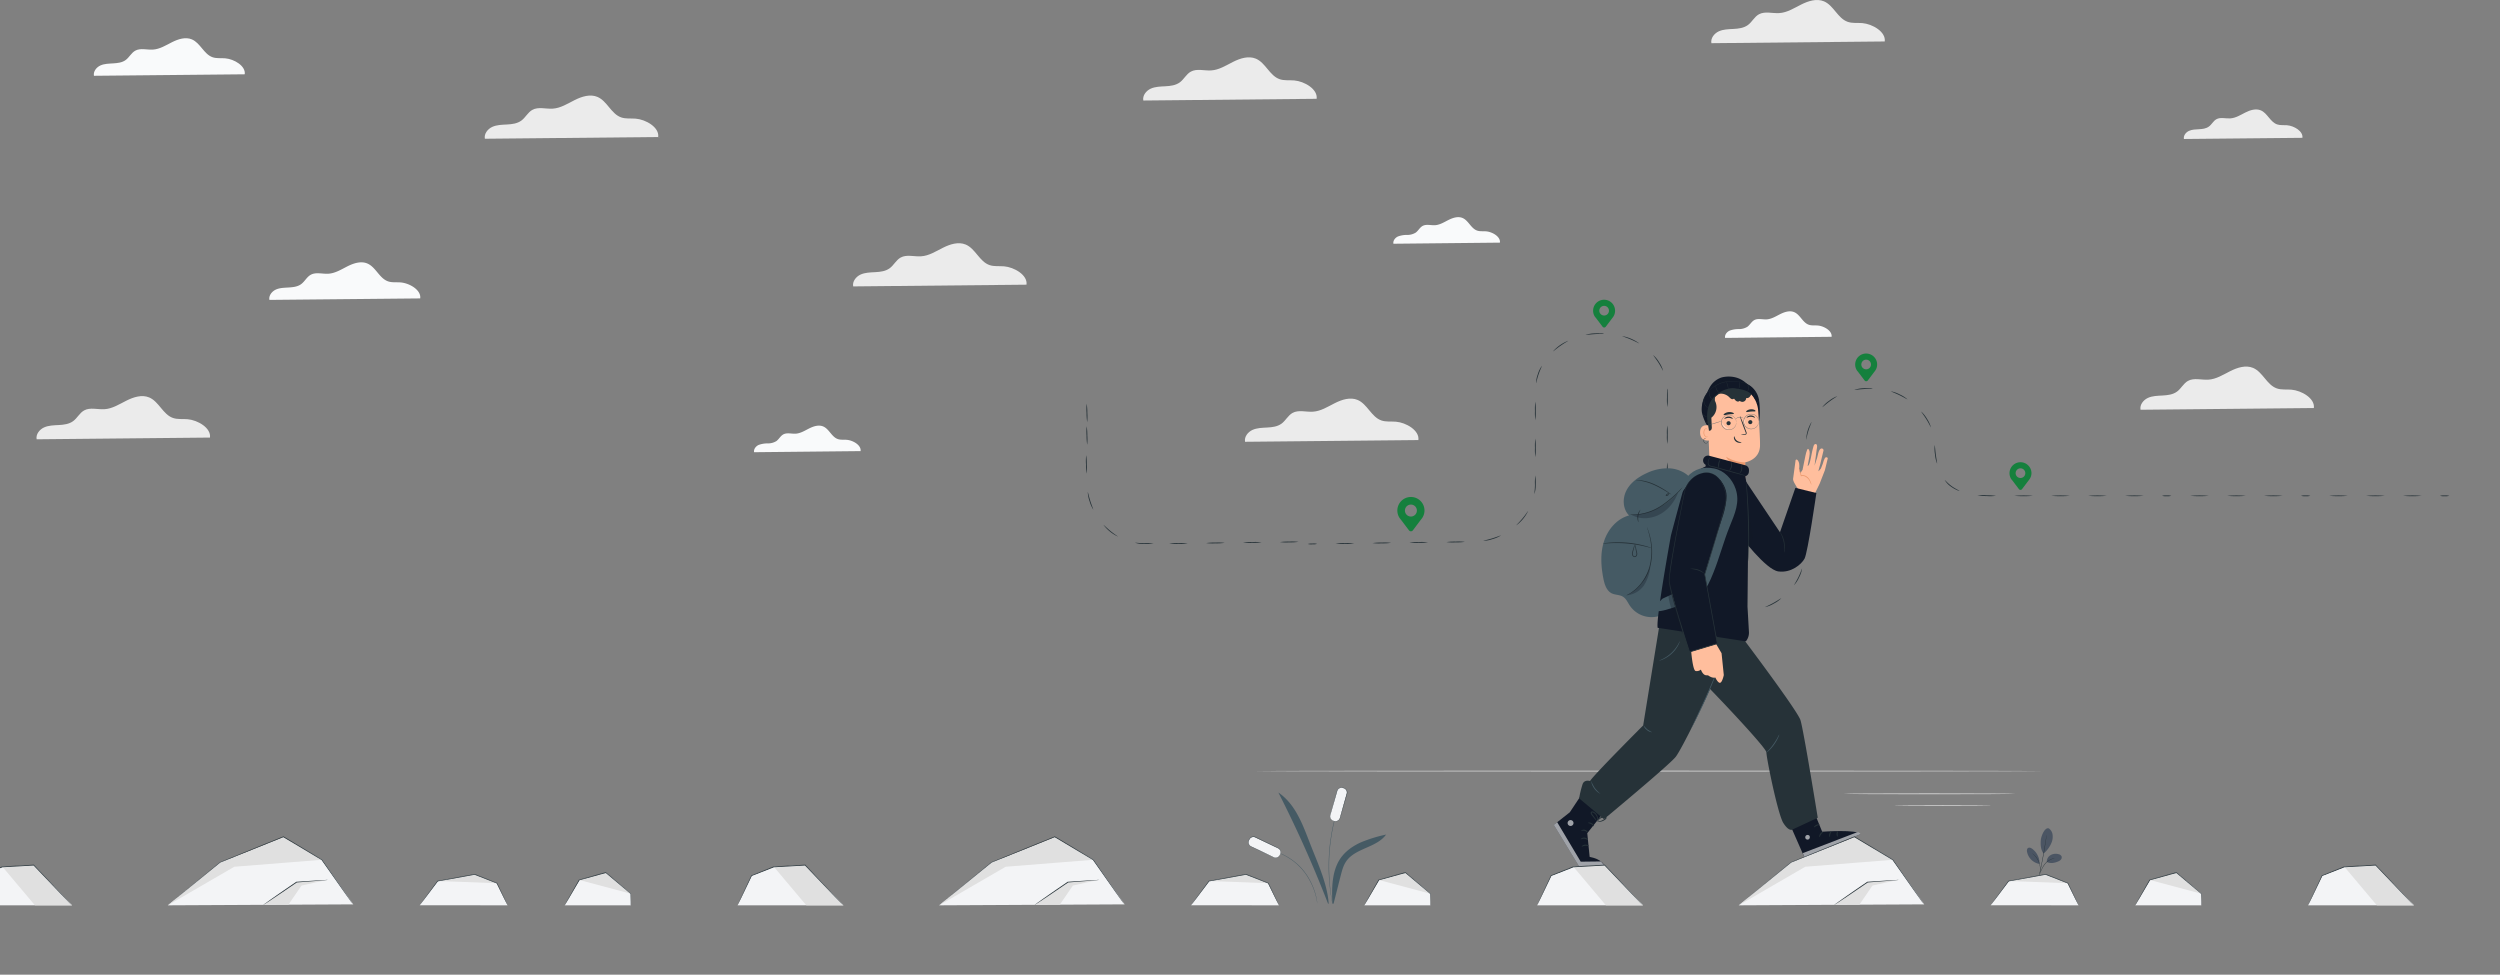 <svg fill="none" xmlns="http://www.w3.org/2000/svg" viewBox="0 0 1439 561"><rect x="0" y="0" width="1439" height="561" fill="#808080" stroke="none"/><g clip-path="url(#Group 1__a)"><path d="M1176.7 443.835c0 .124-101.93.231-227.629.231-125.703 0-227.66-.107-227.66-.231 0-.124 101.913-.23 227.642-.23 125.727 0 227.647.106 227.647.23Zm-16.54 13.087c0 .132-22.17.239-49.56.239s-49.55-.107-49.55-.239c0-.133 22.16-.231 49.55-.231 27.39 0 49.56.107 49.56.231Z" fill="#E0E0E0"/><path d="M816.417 253.301c.771-5.537-7.093-10.1-12.945-10.57-2.802-.23-5.711.204-8.371-.726-5.754-2.003-8.059-9.436-13.672-11.802-4.203-1.772-9.035-.195-13.114 1.852-4.078 2.046-8.122 4.669-12.644 4.917-3.954.248-8.255-1.214-11.713.718-2.58 1.435-3.927 4.43-6.304 6.157-2.376 1.728-5.32 2.083-8.246 2.242-2.926.16-5.878.186-8.503 1.382-2.624 1.196-4.806 3.978-4.256 6.822l99.768-.992Zm-225.564-89.435c.772-5.537-7.093-10.1-12.945-10.57-2.802-.23-5.71.204-8.37-.726-5.755-2.002-8.06-9.436-13.673-11.802-4.202-1.772-9.035-.194-13.113 1.852-4.079 2.047-8.122 4.669-12.644 4.917-3.955.249-8.255-1.213-11.713.718-2.58 1.435-3.928 4.43-6.304 6.158-2.377 1.728-5.32 2.082-8.246 2.241-2.926.16-5.879.186-8.504 1.383-2.624 1.196-4.805 3.978-4.256 6.822l99.768-.993Zm740.997 71c.77-5.537-7.09-10.1-12.94-10.57-2.8-.23-5.71.204-8.37-.726-5.76-2.002-8.06-9.436-13.67-11.802-4.21-1.772-9.04-.194-13.12 1.852-4.08 2.047-8.12 4.669-12.64 4.917-3.96.249-8.26-1.213-11.72.718-2.58 1.435-3.92 4.43-6.3 6.158-2.38 1.728-5.32 2.082-8.25 2.241-2.92.16-5.87.186-8.5 1.383-2.62 1.196-4.8 3.978-4.25 6.822l99.76-.993Zm-1210.997 17c.772-5.537-7.093-10.1-12.945-10.57-2.802-.23-5.71.204-8.37-.726-5.755-2.002-8.06-9.436-13.673-11.802-4.203-1.772-9.035-.194-13.113 1.852-4.08 2.047-8.122 4.669-12.644 4.917-3.955.249-8.255-1.213-11.713.718-2.58 1.435-3.928 4.43-6.304 6.158-2.377 1.728-5.32 2.082-8.246 2.241-2.926.16-5.879.186-8.503 1.383-2.625 1.196-4.806 3.978-4.256 6.822l99.767-.993Z" fill="#EBEBEB"/><path d="M241.868 171.763c.665-4.82-6.145-8.789-11.261-9.197-2.438-.204-4.974.177-7.279-.629-5.01-1.772-7.014-8.213-11.899-10.269-3.653-1.541-7.865-.168-11.403 1.613-3.537 1.781-7.04 4.022-11.003 4.27-3.441.222-7.173-1.054-10.188.629-2.243 1.25-3.423 3.837-5.489 5.361-2.065 1.524-4.663 1.772-7.173 1.94-2.509.168-5.107.159-7.394 1.205-2.288 1.045-4.177 3.464-3.707 5.936l86.796-.859Zm812.392 22.096c.47-3.402-4.34-6.202-7.98-6.494-1.73-.142-3.55.124-5.15-.443-3.54-1.232-4.94-5.795-8.39-7.248-2.58-1.089-5.55-.115-8.05 1.135-2.5 1.249-4.98 2.844-7.77 3.021-2.42.159-5.06-.744-7.19.443-1.58.886-2.41 2.658-3.88 3.783a9.222 9.222 0 0 1-5.06 1.373c-1.778-.03-3.545.27-5.213.886-1.614.736-2.953 2.446-2.616 4.182l61.299-.638Zm-190.912-54.202c.47-3.403-4.336-6.202-7.98-6.495-1.729-.141-3.547.124-5.143-.443-3.547-1.231-4.948-5.794-8.397-7.247-2.58-1.09-5.55-.115-8.051 1.134-2.5 1.249-4.974 2.844-7.767 3.021-2.421.16-5.063-.744-7.191.443-1.578.886-2.412 2.658-3.875 3.783a9.23 9.23 0 0 1-5.062 1.374 14.33 14.33 0 0 0-5.214.886c-1.614.735-2.953 2.445-2.616 4.182l61.296-.638Zm-368 120c.47-3.403-4.336-6.202-7.98-6.495-1.729-.141-3.547.124-5.143-.443-3.547-1.231-4.948-5.794-8.397-7.247-2.58-1.09-5.55-.115-8.051 1.134-2.5 1.249-4.974 2.844-7.767 3.021-2.421.16-5.063-.744-7.191.443-1.578.886-2.412 2.658-3.875 3.783a9.23 9.23 0 0 1-5.062 1.374 14.33 14.33 0 0 0-5.214.886c-1.614.735-2.953 2.445-2.616 4.182l61.296-.638Z" fill="#F9FAFB"/><path d="M1145.83 463.717c-.19.034-.38.049-.57.044l-1.6.045-5.92.071-19.51.071-19.51-.071-5.91-.071-1.62-.045c-.18.004-.37-.01-.55-.044.18-.039.37-.054.55-.044h1.62l5.91-.071 19.51-.071 19.51.071 5.92.071h1.6c.19-.01.38.005.57.044Z" fill="#E0E0E0"/><path d="M1179.32 476.83c.57.409 1.06.929 1.42 1.529.37.599.61 1.267.71 1.962a9.288 9.288 0 0 1-.37 4.155 16.473 16.473 0 0 1-4.77 6.84c-1.89-2.348-1.78-5.839-1.64-7.611.25-2.799 2.4-7.699 4.65-6.875Zm-1.2 19.315a4.418 4.418 0 0 1 2.17-3.916 5.866 5.866 0 0 1 4.54-.576c.36.052.71.185 1.02.389.3.204.56.474.75.789.12.318.16.663.11.999-.06.337-.2.652-.42.915-.45.515-1.02.905-1.66 1.134-2.15.886-4.43 1.311-6.47.266" fill="#4B5563"/><path d="M1173.81 503.773c.04-.183.1-.361.17-.531.14-.372.31-.886.53-1.427a15.82 15.82 0 0 1 2.36-4.43 9.66 9.66 0 0 1 4.03-2.986c.48-.181.98-.303 1.49-.363h.56c-.68.102-1.35.278-2 .523a9.83 9.83 0 0 0-3.93 2.977c-1 1.333-1.8 2.804-2.38 4.368-.24.593-.44 1.072-.59 1.4-.07.161-.15.318-.24.469Z" fill="#263238"/><path d="M1178.01 480.684c.01.083.01.166 0 .248 0 .177-.03.408-.08.691-.07.603-.19 1.462-.35 2.534a243.34 243.34 0 0 1-1.37 8.337c-.6 3.252-1.2 6.202-1.67 8.276a75.665 75.665 0 0 1-.57 2.498c-.07.275-.13.505-.16.674-.02.082-.05.163-.08.239v-.248c0-.16.08-.399.13-.682l.51-2.508c.43-2.117 1.01-5.041 1.61-8.284.59-3.243 1.08-6.202 1.43-8.319.17-1.055.31-1.905.41-2.526l.12-.691c.01-.082.04-.162.07-.239Z" fill="#263238"/><path d="M1173.97 497.075a10.55 10.55 0 0 0-1.11-4.776 10.392 10.392 0 0 0-3.16-3.747c-.68-.496-1.62-.886-2.33-.452s-.76 1.471-.6 2.295a8.93 8.93 0 0 0 2.5 4.522 8.842 8.842 0 0 0 4.6 2.362" fill="#4B5563"/><path d="M1169.61 491.13c.15.086.3.184.44.292.17.117.33.244.48.381.21.173.42.356.61.55.21.221.45.452.68.726.25.282.48.578.69.886.5.736.91 1.527 1.22 2.357.3.82.51 1.669.63 2.534.04.379.06.761.06 1.143.02.33.02.662 0 .992-.02.271-.06.54-.11.806-.03.206-.07.41-.12.612-.04.169-.09.335-.15.496-.05 0 .16-.727.24-1.923.01-.327.01-.656 0-.983-.01-.374-.04-.746-.09-1.116-.12-.851-.32-1.686-.62-2.49-.32-.8-.72-1.563-1.19-2.277a10.39 10.39 0 0 0-.67-.886c-.22-.275-.45-.514-.65-.736-.85-.903-1.47-1.329-1.45-1.364Z" fill="#263238"/><path d="m764.423 520.164.372-.044c-.771-11.518-6.561-23.869-10.764-34.669-4.318-11.12-8.37-22.531-18.203-29.283a677.318 677.318 0 0 1 28.595 63.996Zm6.898-58.547v.151l-.133.425-.55 1.648c-.115.355-.248.753-.399 1.179l-.425 1.426c-.302 1.019-.683 2.18-1.002 3.482-.169.647-.355 1.329-.541 2.038-.186.709-.337 1.453-.514 2.224-.373 1.532-.674 3.189-1.011 4.935-.603 3.544-1.126 7.362-1.437 11.447-.31 4.084-.328 7.974-.248 11.518.08 1.772.124 3.455.266 5.023.062.789.098 1.551.177 2.278.08.726.151 1.435.213 2.099.124 1.338.319 2.534.452 3.597l.204 1.471c.08.452.151.886.213 1.232.115.726.204 1.302.275 1.71l.062.443c.004.05.004.1 0 .15 0 0-.745-3.242-1.392-8.585-.071-.664-.151-1.364-.23-2.1-.08-.735-.125-1.488-.196-2.277-.15-1.577-.203-3.26-.283-5.041a120.39 120.39 0 0 1 .23-11.562c.284-4.094.887-7.974 1.463-11.465.337-1.772.648-3.411 1.029-4.944.186-.771.346-1.515.532-2.224a176.1 176.1 0 0 1 .55-2.038c.336-1.302.727-2.454 1.037-3.482l.452-1.417.417-1.179c.248-.691.452-1.24.585-1.621.071-.177.124-.319.16-.425l.044-.116Z" fill="#455A64"/><path d="m769.586 455.24-3.955 13.946a2.64 2.64 0 0 0 1.822 3.26l.589.167a2.642 2.642 0 0 0 3.262-1.821l3.955-13.946a2.64 2.64 0 0 0-1.822-3.26l-.589-.166a2.641 2.641 0 0 0-3.262 1.82Z" fill="#F3F4F6"/><path d="M768.049 472.622s.16.044.47.062a2.59 2.59 0 0 0 1.312-.24 2.525 2.525 0 0 0 1.366-1.524c.23-.797.479-1.727.771-2.746.568-2.047 1.25-4.474 2.004-7.168.373-1.347.772-2.764 1.188-4.226a2.513 2.513 0 0 0-.39-2.109 2.438 2.438 0 0 0-.842-.744 4.755 4.755 0 0 0-1.117-.381 2.516 2.516 0 0 0-2.864 1.223 4.981 4.981 0 0 0-.364 1.063c-.417 1.462-.824 2.879-1.206 4.226-.771 2.658-1.472 5.103-2.057 7.15-.151.505-.284.992-.417 1.453a4.546 4.546 0 0 0-.266 1.294 2.664 2.664 0 0 0 .825 1.878c.334.303.735.522 1.17.638l.337.106.116.045h-.124l-.346-.089a2.762 2.762 0 0 1-1.215-.611 2.744 2.744 0 0 1-.887-1.95c.023-.455.11-.906.257-1.337.125-.461.258-.949.399-1.454.577-2.046 1.26-4.43 2.013-7.167.373-1.347.772-2.765 1.188-4.226.083-.386.211-.761.382-1.117.199-.349.471-.651.798-.886a2.767 2.767 0 0 1 2.385-.434c.4.095.79.231 1.161.408.353.201.656.48.887.815a2.763 2.763 0 0 1 .426 2.312c-.417 1.462-.825 2.88-1.206 4.226l-2.057 7.15c-.293 1.019-.55 1.932-.807 2.747a2.663 2.663 0 0 1-2.811 1.772 1.799 1.799 0 0 1-.479-.159Z" fill="#263238"/><path d="M766.905 520.12c-.363-8.904-.372-18.703 4.682-26.057 2.864-4.156 7.173-7.159 11.784-9.224a82.673 82.673 0 0 1 14.461-4.465c-5.47 7.655-17.857 7.744-23.053 15.558-1.561 2.321-2.288 5.077-2.988 7.779-1.463 5.582-2.74 10.88-4.203 16.471m-39.74-31.338h.479c.31.044.771.08 1.356.195 1.658.28 3.292.688 4.886 1.223a34.982 34.982 0 0 1 6.8 3.11 38.245 38.245 0 0 1 3.636 2.498 34.561 34.561 0 0 1 3.546 3.199 30.175 30.175 0 0 1 3.015 3.668 22.94 22.94 0 0 1 1.259 1.869c.373.611.763 1.249 1.091 1.87a37.5 37.5 0 0 1 2.943 6.866c.517 1.6.905 3.238 1.162 4.9.106.584.133 1.045.168 1.355v.479-.116c0-.097 0-.212-.053-.354-.062-.31-.097-.771-.221-1.347a34.376 34.376 0 0 0-1.233-4.864 38.195 38.195 0 0 0-2.97-6.813c-.328-.62-.718-1.223-1.091-1.852a21.912 21.912 0 0 0-1.25-1.86 31.487 31.487 0 0 0-3.006-3.633 34.013 34.013 0 0 0-3.476-3.172 38.86 38.86 0 0 0-3.608-2.498 35.055 35.055 0 0 0-11.589-4.43c-.585-.133-1.037-.178-1.348-.24l-.354-.062-.142.009Z" fill="#455A64"/><path d="m719.057 483.132-.265.551a2.64 2.64 0 0 0 1.236 3.524l13.073 6.281a2.644 2.644 0 0 0 3.527-1.235l.265-.551a2.64 2.64 0 0 0-1.237-3.524l-13.073-6.281a2.643 2.643 0 0 0-3.526 1.235Z" fill="#F3F4F6"/><path d="M736.901 491.697s.071-.151.141-.452a2.594 2.594 0 0 0-1.285-2.897c-.745-.372-1.623-.771-2.572-1.232l-6.685-3.198-3.972-1.896a2.534 2.534 0 0 0-2.146 0c-.344.168-.647.41-.887.709a5.36 5.36 0 0 0-.567 1.028 2.521 2.521 0 0 0 0 2.206c.165.341.4.643.691.886.308.22.642.401.994.54l3.945 1.843 6.703 3.252 1.357.655c.385.223.8.387 1.232.488a2.658 2.658 0 0 0 1.995-.497c.354-.274.637-.63.825-1.036l.169-.319a.625.625 0 0 1 .062-.106.443.443 0 0 1 0 .115l-.142.328a2.795 2.795 0 0 1-.816 1.098 2.717 2.717 0 0 1-2.075.549 4.602 4.602 0 0 1-1.277-.478l-1.365-.647-6.721-3.198c-1.259-.612-2.589-1.241-3.963-1.896a4.994 4.994 0 0 1-1.029-.576 2.836 2.836 0 0 1-.771-.939 2.76 2.76 0 0 1 0-2.419c.154-.38.353-.74.594-1.072a2.739 2.739 0 0 1 3.316-.789l3.954 1.905 6.704 3.252c.948.461 1.773.886 2.571 1.258a2.66 2.66 0 0 1 1.259 1.737c.126.446.126.918 0 1.364a1.51 1.51 0 0 1-.239.434Zm507.589-206.296a7.936 7.936 0 0 1 2.66-.231 8.04 8.04 0 0 1 2.66.231c-.87.224-1.77.302-2.66.23a7.96 7.96 0 0 1-2.66-.23Zm-21.26 0c3.54-.308 7.1-.308 10.64 0-3.54.307-7.1.307-10.64 0Zm-21.26 0c3.54-.308 7.11-.308 10.64 0-3.53.308-7.1.308-10.64 0Zm-21.26 0c3.54-.308 7.1-.308 10.64 0-3.54.307-7.1.307-10.64 0Zm143.78 0a7.936 7.936 0 0 1 2.66-.231 8.04 8.04 0 0 1 2.66.231c-.87.224-1.77.302-2.66.23a7.96 7.96 0 0 1-2.66-.23Zm-21.26 0c3.54-.308 7.1-.308 10.64 0-3.54.307-7.1.307-10.64 0Zm-21.26 0c3.54-.308 7.11-.308 10.64 0-3.53.308-7.1.308-10.64 0Zm-21.26 0c3.54-.308 7.1-.308 10.64 0-3.54.307-7.1.307-10.64 0Zm143.78 0a7.936 7.936 0 0 1 2.66-.231 8.04 8.04 0 0 1 2.66.231c-.87.224-1.77.302-2.66.23a7.96 7.96 0 0 1-2.66-.23Zm-21.26 0c3.54-.308 7.1-.308 10.64 0-3.54.307-7.1.307-10.64 0Zm-21.26 0c3.54-.308 7.11-.308 10.64 0-3.53.308-7.1.308-10.64 0Zm-21.26 0c3.54-.308 7.1-.308 10.64 0-3.54.307-7.1.307-10.64 0Zm-181.25 0c3.54-.308 7.1-.308 10.64 0-3.54.308-7.1.308-10.64 0Zm-21.25-.47c1.78-.05 3.56-.003 5.32.142 1.78-.011 3.56.099 5.32.328-1.76.232-3.54.276-5.32.133-1.79.013-3.57-.189-5.32-.603Zm-18.79-8.594c.11-.097 1.58 1.772 3.95 3.482 2.37 1.71 4.58 2.596 4.52 2.738a4.48 4.48 0 0 1-1.49-.488 17.457 17.457 0 0 1-3.3-1.878c-1.5-.993-2.76-2.31-3.68-3.854Zm-5.81-20.077c.12 0 .27 2.366.63 5.263s.89 5.219.73 5.254a17.837 17.837 0 0 1-1.19-5.192 19.007 19.007 0 0 1-.17-5.325Zm-7.74-19.341a16.957 16.957 0 0 1 3.32 4.164 16.09 16.09 0 0 1 2.23 4.847c-.12.053-1.07-2.127-2.62-4.608-1.54-2.48-3.04-4.314-2.93-4.403Zm-17.45-11.669c1.75.327 3.45.925 5.02 1.772 1.64.717 3.15 1.679 4.5 2.853-.07.115-2.07-1.16-4.7-2.436-2.62-1.276-4.86-2.065-4.82-2.189Zm-21.03-.815a17.36 17.36 0 0 1 5.24-.983 30.56 30.56 0 0 1 3.78 0c.52-.02 1.04.031 1.55.15-.51.144-1.03.204-1.55.178-.97 0-2.29.062-3.75.177-2.9.168-5.25.611-5.27.478Zm-18.47 9.932a16.483 16.483 0 0 1 3.89-3.65 16.889 16.889 0 0 1 4.63-2.658c.06.124-2.01 1.285-4.35 3.021-2.34 1.737-4.07 3.385-4.17 3.287Zm-9.28 18.686a20.76 20.76 0 0 1 3.07-10.127c.13.062-.88 2.197-1.77 4.997s-1.16 5.148-1.3 5.13Zm-.49 21.229a31.47 31.47 0 0 1-.15-5.316c-.06-1.778.05-3.557.31-5.316.2 1.764.25 3.542.15 5.316.05 1.777-.05 3.556-.31 5.316Zm-.3 21.237a29.512 29.512 0 0 1-.16-5.316c-.05-1.778.05-3.556.31-5.316.21 1.764.26 3.543.16 5.316.04 1.778-.06 3.556-.31 5.316Zm-.31 21.237a29.51 29.51 0 0 1-.15-5.316c-.06-1.777.05-3.556.31-5.316.2 1.765.25 3.543.15 5.316.05 1.778-.05 3.557-.31 5.316Zm-5.87 20.024c-.11-.08 1.23-2.047 2.51-4.669 1.27-2.623 1.97-4.882 2.11-4.847a15.864 15.864 0 0 1-1.71 5.051 15.813 15.813 0 0 1-2.91 4.465Zm-16.66 12.679c-.05-.124 2.16-1.01 4.71-2.419 2.56-1.409 4.49-2.791 4.57-2.658a16.868 16.868 0 0 1-4.35 3.083 17.054 17.054 0 0 1-4.93 1.994Zm-20.965 2.445a34.222 34.222 0 0 1 5.315-.222h3.76c.52-.043 1.04-.01 1.56.098-.51.155-1.03.233-1.56.23l-1.69.124h-2.07a28.048 28.048 0 0 1-5.315-.23Zm-20.083-6.096c.08-.115 2.092 1.143 4.743 2.357 2.652 1.214 4.904 1.967 4.868 2.1a17.067 17.067 0 0 1-5.063-1.683 17.35 17.35 0 0 1-4.548-2.774Zm-13.256-16.169c.133-.044 1.02 2.162 2.5 4.669 1.481 2.507 2.953 4.368 2.847 4.43a16.307 16.307 0 0 1-3.245-4.226 16.084 16.084 0 0 1-2.102-4.873Zm-2.013-20.998a31.07 31.07 0 0 1 .231 5.316 31.078 31.078 0 0 1-.231 5.316 30.185 30.185 0 0 1-.23-5.316 30.177 30.177 0 0 1 .23-5.316Zm0-21.238c.229 1.762.306 3.541.231 5.316a31.07 31.07 0 0 1-.231 5.316 30.18 30.18 0 0 1-.23-5.316 30.185 30.185 0 0 1 .23-5.316Zm0-21.246c.228 1.762.305 3.541.231 5.316a31.074 31.074 0 0 1-.231 5.316 30.185 30.185 0 0 1-.23-5.316 30.185 30.185 0 0 1 .23-5.316Zm0-21.238c.229 1.763.306 3.541.231 5.316a31.274 31.274 0 0 1-.231 5.316 30.177 30.177 0 0 1-.23-5.316 30.185 30.185 0 0 1 .23-5.316Zm0-21.246c.141.508.21 1.033.204 1.56.045.956.071 2.285.071 3.756a31.171 31.171 0 0 1-.23 5.316 30.086 30.086 0 0 1-.231-5.316c0-1.471 0-2.8.062-3.756a5.526 5.526 0 0 1 .124-1.56Zm-8.068-19.244a16.543 16.543 0 0 1 3.387 4.12 16.1 16.1 0 0 1 2.261 4.829c-.133.053-1.091-2.127-2.66-4.581-1.57-2.454-3.095-4.279-2.988-4.368Zm-17.858-10.977a23.573 23.573 0 0 1 9.754 4.191c-.071.115-2.128-1.081-4.806-2.224-2.678-1.143-4.983-1.834-4.948-1.967Zm-21.067-.691a17.502 17.502 0 0 1 5.258-.886c1.481-.08 2.811 0 3.777 0a5.306 5.306 0 0 1 1.552.168 5.17 5.17 0 0 1-1.552.159c-.966.054-2.296 0-3.75.125-2.944.186-5.285.567-5.285.434Zm-18.753 9.453a23 23 0 0 1 8.68-6.069c.063.124-2.039 1.232-4.433 2.906-2.394 1.675-4.114 3.261-4.247 3.163Zm-9.833 18.403c.049-1.79.402-3.558 1.046-5.228a15.638 15.638 0 0 1 2.341-4.784c.124.062-.975 2.17-1.906 4.935-.931 2.764-1.348 5.094-1.481 5.077Zm-.364 21.219a30.18 30.18 0 0 1-.23-5.316 30.185 30.185 0 0 1 .23-5.316c.229 1.762.306 3.541.231 5.316a31.07 31.07 0 0 1-.231 5.316Zm0 21.247a30.185 30.185 0 0 1-.23-5.316 30.177 30.177 0 0 1 .23-5.316c.228 1.762.305 3.54.231 5.316a31.078 31.078 0 0 1-.231 5.316Zm-.541 21.21c-.133 0 .266-2.374.302-5.316a30.48 30.48 0 0 1 .239-5.316c.228 1.763.302 3.541.222 5.316a15.588 15.588 0 0 1-.763 5.316ZM872.8 302.377c-.089-.107 1.658-1.719 3.547-3.979 1.888-2.259 3.085-4.279 3.209-4.208a22.009 22.009 0 0 1-6.756 8.187Zm-18.992 8.922c0-.133 2.314-.559 5.107-1.418 2.793-.859 4.965-1.772 5.027-1.683a17.472 17.472 0 0 1-4.894 2.126 17.152 17.152 0 0 1-5.24.975Zm-21.236.735a31.977 31.977 0 0 1 5.32-.301 29.649 29.649 0 0 1 5.32.159 31.87 31.87 0 0 1-5.32.301 29.646 29.646 0 0 1-5.32-.159Zm-21.253.275a30.834 30.834 0 0 1 5.32-.302 31.31 31.31 0 0 1 5.32.151c-1.761.26-3.541.364-5.32.31a31.725 31.725 0 0 1-5.32-.159Zm-21.254.301a30.157 30.157 0 0 1 5.32-.31 30.7 30.7 0 0 1 5.32.159 30.834 30.834 0 0 1-5.32.302 31.31 31.31 0 0 1-5.32-.151Zm-21.253.31a30.734 30.734 0 0 1 5.32-.301 31.104 31.104 0 0 1 5.32.15 29.967 29.967 0 0 1-5.32.31 30.502 30.502 0 0 1-5.32-.159Zm-16.013.204a8.225 8.225 0 0 1 2.66-.266 7.967 7.967 0 0 1 2.66.195 8.012 8.012 0 0 1-2.66.266 7.517 7.517 0 0 1-2.66-.195Zm-16.026-1.09a31.983 31.983 0 0 1 5.32-.301 29.646 29.646 0 0 1 5.32.159 31.864 31.864 0 0 1-5.32.301 29.649 29.649 0 0 1-5.32-.159Zm-21.253.275a30.834 30.834 0 0 1 5.32-.302 31.31 31.31 0 0 1 5.32.151c-1.761.26-3.541.364-5.32.31a31.728 31.728 0 0 1-5.32-.159Zm-21.253.301c1.76-.26 3.541-.364 5.32-.31a30.705 30.705 0 0 1 5.32.159 30.845 30.845 0 0 1-5.32.302c-1.775.101-3.555.05-5.32-.151Zm-21.254.31a30.734 30.734 0 0 1 5.32-.301 31.101 31.101 0 0 1 5.32.15c-1.76.261-3.541.365-5.32.31a30.505 30.505 0 0 1-5.32-.159Z" fill="#263238"/><path d="M929.635 178.859a6.307 6.307 0 0 0-2.477-5.028 6.323 6.323 0 0 0-5.504-1.08 6.317 6.317 0 0 0-3.785 9.307c.249.407.55.7.887 1.134l3.697 4.873a1.147 1.147 0 0 0 1.818 0l3.609-4.776c.315-.389.611-.794.886-1.213a6.305 6.305 0 0 0 .869-3.217Zm-6.295 2.756a2.784 2.784 0 0 1-1.969-4.749 2.788 2.788 0 0 1 3.034-.604 2.783 2.783 0 0 1-1.065 5.353Zm245.98 90.771c0-.972-.22-1.93-.65-2.801a6.354 6.354 0 0 0-1.83-2.222 6.322 6.322 0 0 0-8.03.283 6.333 6.333 0 0 0-1.67 2.344 6.406 6.406 0 0 0-.45 2.839c.07.969.36 1.908.85 2.746.24.408.55.7.89 1.125l3.67 4.856c.11.133.24.24.4.314a1.128 1.128 0 0 0 1.37-.314l3.61-4.776c.32-.389.62-.795.89-1.214.6-.956.92-2.055.95-3.18Zm-6.32 2.746c-.55.002-1.09-.16-1.55-.464a2.768 2.768 0 0 1-1.19-2.855c.1-.54.37-1.037.76-1.427a2.773 2.773 0 0 1 3.03-.607c.51.21.95.567 1.25 1.025.31.457.47.995.47 1.546a2.773 2.773 0 0 1-.81 1.967 2.77 2.77 0 0 1-1.96.815Zm-82.52-65.298a6.204 6.204 0 0 0-.64-2.806 6.361 6.361 0 0 0-1.83-2.227 6.317 6.317 0 0 0-5.5-1.086c-.94.255-1.81.723-2.54 1.368a6.206 6.206 0 0 0-1.66 2.349 6.289 6.289 0 0 0-.45 2.844c.07.97.36 1.91.86 2.747.24.408.54.7.88 1.135l3.68 4.855c.1.139.24.253.4.33.15.078.33.119.5.119a1.15 1.15 0 0 0 .91-.449l3.61-4.776c.32-.389.61-.794.89-1.214.58-.964.89-2.065.89-3.189Zm-6.31 2.746a2.788 2.788 0 0 1-2.58-1.711 2.767 2.767 0 0 1-.16-1.608c.11-.54.37-1.037.76-1.427a2.801 2.801 0 0 1 3.04-.607c.5.211.94.567 1.25 1.025.3.458.47.996.47 1.546 0 .737-.3 1.443-.82 1.965-.52.521-1.22.815-1.96.817Zm-254.233 81.335a7.795 7.795 0 0 0-3.047-6.235 7.81 7.81 0 0 0-6.812-1.347 7.805 7.805 0 0 0-4.665 11.525c.328.481.68.946 1.055 1.391l4.531 6.007a1.398 1.398 0 0 0 1.126.567 1.399 1.399 0 0 0 1.126-.567l4.434-5.901c.407-.48.786-.982 1.135-1.506a7.764 7.764 0 0 0 1.117-3.934Zm-7.82 3.403a3.442 3.442 0 0 1-3.375-4.109 3.44 3.44 0 0 1 6.815.671 3.438 3.438 0 0 1-3.44 3.438Z" fill="#15803D"/><path d="M961.467 269.603a27.979 27.979 0 0 0-14.036 2.924c-4.637 2.162-9.018 5.361-11.323 9.923-2.305 4.563-2.048 10.632 1.587 14.247-6.987 1.852-12.245 8.063-14.444 14.938-2.199 6.876-1.729 14.353-.337 21.441.665 3.35 1.845 7.088 4.939 8.524 1.986.886 4.434.709 6.296 1.852 1.862 1.142 2.713 3.233 3.892 5.014a15.07 15.07 0 0 0 15.999 6.365 15.058 15.058 0 0 0 5.511-2.537l14.329-76.09c-2.811-3.934-7.599-6.193-12.413-6.601Z" fill="#455A64"/><path d="M971.096 277.799a9.902 9.902 0 0 1-.984 1.187c-.665.744-1.632 1.772-2.855 3.101a61.01 61.01 0 0 1-10.498 9.117 30.37 30.37 0 0 1-12.946 4.979c-1.403.175-2.82.205-4.229.089-.497 0-.887-.106-1.144-.142a1.307 1.307 0 0 1-.39-.088s.558 0 1.543.053a23.716 23.716 0 0 0 4.176-.231 31.48 31.48 0 0 0 12.732-5.041 68.085 68.085 0 0 0 10.525-8.913l2.953-3.004a9.731 9.731 0 0 1 1.117-1.107Z" fill="#263238"/><path d="M943.166 300.596c-.053 0-.284-.355-.479-1.028a6.911 6.911 0 0 1-.133-2.747 6.776 6.776 0 0 1 .975-2.569c.391-.594.728-.886.772-.886a13.322 13.322 0 0 0-1.286 3.482 13.122 13.122 0 0 0 .151 3.748Zm4.823 2.826c.082.13.147.27.195.416.116.275.293.683.479 1.232a38.508 38.508 0 0 1 1.357 4.66 34.623 34.623 0 0 1 0 15.948 26.66 26.66 0 0 1-8.255 13.547 21.136 21.136 0 0 1-4.017 2.747c-.496.283-.886.434-1.188.567-.139.066-.285.12-.434.159a16.125 16.125 0 0 1 1.543-.886 23.67 23.67 0 0 0 3.883-2.826 27.231 27.231 0 0 0 8.024-13.423 35.557 35.557 0 0 0 .151-15.744c-.408-2.002-.886-3.544-1.197-4.678a13.984 13.984 0 0 1-.541-1.719Z" fill="#263238"/><path d="M950.454 315.41a5.121 5.121 0 0 1-1.081-.24c-.692-.186-1.694-.434-2.935-.726a70.535 70.535 0 0 0-19.729-1.772 81.898 81.898 0 0 0-3.005.195 4.783 4.783 0 0 1-1.109 0c.354-.115.72-.19 1.091-.222.7-.115 1.729-.23 3.006-.336a59.28 59.28 0 0 1 19.826 1.772c1.241.327 2.225.629 2.899.886.363.103.712.251 1.037.443Z" fill="#263238"/><path d="M938.671 296.086c4.823 3.101 11.331 2.747 16.438.133 5.107-2.614 8.867-7.46 10.844-12.838-6.676 7.708-16.589 13.299-27.282 12.705Zm-2.581 46.595a13.655 13.655 0 0 0 10.144-5.671 24.575 24.575 0 0 0 3.706-11.004 52.088 52.088 0 0 1-4.859 9.56 23.706 23.706 0 0 1-3.821 3.837 25.325 25.325 0 0 1-5.179 3.278" fill="#111827" opacity=".3"/><path d="M941.073 313.124a7.95 7.95 0 0 1 .63 2.303c.151.727.319 1.569.576 2.508a2.897 2.897 0 0 1 0 1.63 1.489 1.489 0 0 1-1.427 1.09 1.654 1.654 0 0 1-.857-.388 1.653 1.653 0 0 1-.509-.791 2.957 2.957 0 0 1 0-1.621c.257-.966.532-1.772.754-2.49.198-.77.468-1.521.807-2.241a12.223 12.223 0 0 1-.497 2.339c-.195.753-.417 1.586-.647 2.481a2.647 2.647 0 0 0 0 1.391 1.24 1.24 0 0 0 .966.886 1.04 1.04 0 0 0 .976-.78c.12-.453.12-.929 0-1.382a22.45 22.45 0 0 1-.488-2.543c-.142-1.489-.284-2.375-.284-2.392Zm20.988-28.476a26.554 26.554 0 0 1-2.838-1.648 65.069 65.069 0 0 0-6.942-3.757 31.548 31.548 0 0 0-7.475-2.392c-1.986-.363-3.245-.372-3.245-.452a3.34 3.34 0 0 1 .887-.053c.804.004 1.607.063 2.403.177a27.98 27.98 0 0 1 7.625 2.295 49.411 49.411 0 0 1 6.925 3.907 54.551 54.551 0 0 1 1.977 1.365c.25.156.479.344.683.558Zm-1.33-.594c.053 0 .097.301-.151.682a1.544 1.544 0 0 1-1.569.656l-.293-.053.133-.275a2.185 2.185 0 0 1 1.25-1.09c.408-.133.674-.079.683 0 .009.08-.231.142-.55.328-.413.228-.75.573-.966.993l-.151-.328a1.39 1.39 0 0 0 1.224-.408c.239-.275.319-.514.39-.505Z" fill="#263238"/><path d="M1035.63 282.353s-3.55-4.66-3.55-6.548l1.47-10.968s.64-1.108 1.63.726c.89 1.684.39 4.289.39 4.289l.62 2.578 1.34-1.949 1.51-7.328s.96-5.316 1.77-4.74c.82.576 1.07 2.091.65 4.377-.41 2.286-.95 5.183-.95 5.183s-.1.886.75-.611c.85-1.497 1.77-7.912 2.12-8.772.34-.859.45-3.145 1.77-3.021 1.32.124.55 3.039.55 3.039l-1.26 9.445s1.22-3.801 1.46-4.43c.23-.629.59-2.72 1.03-3.854.45-1.134 1.1-1.719 1.68-1.648.27.016.53.137.72.338.19.201.3.467.3.743l-1.93 8.08s-1.08 3.677-1.01 3.916c.07.239 1.43-1.533 1.43-1.533l1.05-2.658s.88-3.712 1.86-3.818c.97-.107 1.03.647 1.03.647l-1.64 6.786-3.01 7.744-2.84 5.821s-3.98-.62-4.13-.416c-.15.203-4.81-1.418-4.81-1.418Z" fill="#FFBE9D"/><path d="M1042.67 279.084c-.32-.545-.59-1.114-.82-1.701a5.892 5.892 0 0 0-2.94-3.137 3.187 3.187 0 0 0-2.09-.159l-.23.062-.05-.248c-.26-1.126-.61-2.162-.77-2.871a2.792 2.792 0 0 1-.19-1.178c.19.347.34.712.45 1.089.36.949.68 1.916.95 2.898l-.29-.187a3.577 3.577 0 0 1 2.4.142c.81.342 1.53.896 2.06 1.604.42.569.76 1.188 1.01 1.843.28.58.45 1.204.51 1.843Z" fill="#EB996E"/><path d="m1004.91 277.046 19.64 29.335 8.87-25.57 12.08 2.968s-4.93 34.377-6.81 37.788c-1.88 3.411-7.78 8.338-15.08 7.345-7.29-.992-21.83-20.546-21.83-20.546l3.13-31.32Z" fill="#111827"/><path d="M1026.97 318.156c.44-4.288-.49-8.607-2.66-12.333.47.443.84.965 1.12 1.542a14.857 14.857 0 0 1 1.65 4.315c.33 1.511.44 3.065.3 4.607a5.239 5.239 0 0 1-.41 1.869Z" fill="#263238"/><path d="M1006.39 314.603c.65-.339 1.2-.827 1.61-1.421.42-.595.69-1.28.79-1.999.19-1.436.14-2.893-.13-4.314-.79-5.786-1.9-11.811-2.66-17.596l.31 24.728m20.87 2.729c.39-.072.75-.239 1.06-.486.31-.248.56-.568.71-.932a4.46 4.46 0 0 0 .31-2.339 8.927 8.927 0 0 0-1.5-4.169 8.919 8.919 0 0 0-3.34-2.919 19.775 19.775 0 0 1 2.73 10.827" fill="#111827" opacity=".3"/><path d="m1027.49 468.174 11.22 25.534 32.1-13.502c-1.48-2.977-21.96-1.462-21.96-1.462l-7.1-17.339-14.26 6.769Z" fill="#111827"/><path d="M1039.62 480.861a1.424 1.424 0 0 0-.28 1.879c.22.275.53.458.88.51.34.053.7-.028.98-.227.29-.238.47-.573.52-.94.05-.366-.03-.738-.24-1.045a1.422 1.422 0 0 0-1.96-.088m-.81 12.758-1.01-2.658 31.15-11.961s1.69 0 1.96 1.09l-32.1 13.529Z" fill="#fff" opacity=".6"/><path d="M1049.45 478.823c.06.16-.69.568-1.25 1.392-.56.823-.69 1.656-.89 1.656-.19 0-.32-1.001.39-1.993.7-.992 1.72-1.205 1.75-1.055Zm4.82-.31c.1.133-.47.683-.72 1.569-.26.886-.11 1.656-.27 1.71-.16.053-.64-.78-.3-1.879.34-1.098 1.22-1.55 1.29-1.4Zm3.47 3.093c-.12.088-.67-.603-.63-1.622.05-1.019.63-1.674.75-1.577.11.098-.14.753-.16 1.595-.03.842.19 1.524.04 1.604Zm-10.35-6.964c0 .168-.81.257-1.67.691-.86.434-1.44 1.001-1.58.886-.14-.116.29-.94 1.31-1.436s1.96-.292 1.94-.141Z" fill="#263238"/><path d="m915.005 493.221-1.374-13.636 11.385-14.326-13.956-8.966-.373.549-7.093 10.703-9.212 7.265 14.63 24.019 14.248-.957s-1.277-3.322-8.255-4.651Z" fill="#111827"/><path d="m894.364 474.81 14.63 24.019 14.249-.957-1.747-2.028-11.633.141-13.54-22.717-1.959 1.542Z" fill="#fff" opacity=".6"/><path d="M914.473 486.966c-.088.15-.948-.257-2.048-.151-1.099.107-1.88.612-1.995.479-.115-.133.603-1.002 1.951-1.108 1.348-.106 2.234.665 2.092.78Zm-.434-3.376c-.142.115-.834-.682-1.977-.824-1.144-.142-2.031.434-2.128.293-.098-.142.097-.311.478-.559a2.668 2.668 0 0 1 3.308.435c.301.336.381.611.319.655Zm-.204-4.359c-.151.097-.692-.7-1.702-.975-1.011-.274-1.889.107-1.969-.044-.08-.15.124-.283.506-.452a2.478 2.478 0 0 1 2.97.824c.239.346.266.612.195.647Zm3.591-3.624c-.168.071-.621-.717-1.543-1.222-.922-.505-1.773-.541-1.835-.718-.062-.177 1.028-.478 2.146.168 1.117.647 1.4 1.737 1.232 1.772Zm1.658-3.048c-.071.054-.576-.487-1.339-1.408-.434-.532-.886-1.072-1.321-1.631a4.234 4.234 0 0 1-.736-1.098 1.11 1.11 0 0 1 0-.886.884.884 0 0 1 .825-.514c.509.063.99.272 1.383.602a4.787 4.787 0 0 1 1.818 2.933c.19.656.12 1.361-.195 1.967a17.268 17.268 0 0 0-.24-1.869 4.865 4.865 0 0 0-.887-1.772 4.419 4.419 0 0 0-.833-.789 2.348 2.348 0 0 0-1.02-.47.284.284 0 0 0-.156.035.28.28 0 0 0-.11.116.62.62 0 0 0 0 .399c.167.343.375.665.621.957.408.584.816 1.151 1.215 1.71a5.91 5.91 0 0 1 .975 1.718Zm.541.39c-.071 0-.062-.753.647-1.657a3.553 3.553 0 0 1 4.176-1.045.618.618 0 0 1 .258.487.9.9 0 0 1-.142.47 2.437 2.437 0 0 1-.479.478 6.332 6.332 0 0 1-2.811 1.294c-.577.18-1.196.18-1.773 0 0-.106.674-.098 1.676-.39a6.9 6.9 0 0 0 2.509-1.329c.133-.099.252-.215.355-.345.053-.133 0-.098 0-.133a1.229 1.229 0 0 0-.426-.124 3.515 3.515 0 0 0-.532-.045 3.146 3.146 0 0 0-1.011.142 3.425 3.425 0 0 0-1.481.886c-.7.673-.869 1.347-.966 1.311Z" fill="#263238"/><path d="M905.704 473.623a1.691 1.691 0 0 1-2.815 1.377 1.688 1.688 0 0 1 1.042-2.954 1.692 1.692 0 0 1 1.773 1.577Z" fill="#fff" opacity=".6"/><path d="M981.027 231.204a29.44 29.44 0 0 1 3.121-8.355 12.234 12.234 0 0 1 6.756-5.573 16.353 16.353 0 0 1 9.044.222 14.846 14.846 0 0 1 5.542 3.393c2.66 2.295 4.02 5.874 5.13 9.197" fill="#111827"/><path d="M1012.5 230.318a12.736 12.736 0 0 0-4.84-8.107 16.839 16.839 0 0 0-8.953-3.03c-4.974-.381-10.791.975-14.187 4.607-3.396 3.633-5.4 8.577-4.974 13.007.186 1.993 2.119 7.389 3.653 8.692l28.501-.736c1.7-2.711 1.32-11.252.8-14.433Z" fill="#111827"/><path d="M1012.01 236.281a15.71 15.71 0 0 0-5-10.314 15.73 15.73 0 0 0-10.671-4.19h-.815c-8.796.496-13.3 8.231-12.547 17.003l1.543 40.525h20.15l-.17-13.192s8.46-1.294 8.57-9.746c.05-4.076-.51-12.484-1.06-20.086Z" fill="#FFBE9D"/><path d="M1004.56 266.104a20.531 20.531 0 0 1-11.067-3.261s2.589 6.078 11.017 5.316l.05-2.055Z" fill="#EB996E"/><path d="M1008.67 242.926a1.21 1.21 0 0 1-1.17 1.214 1.17 1.17 0 0 1-.85-.283 1.306 1.306 0 0 1-.28-.364c-.06-.139-.1-.289-.11-.443 0-.314.12-.617.34-.843.22-.226.52-.359.83-.371a1.126 1.126 0 0 1 .85.283c.12.102.21.226.28.364.07.139.1.289.11.443Zm1.47-2.516c-.15.159-1.07-.523-2.36-.523-1.3 0-2.25.647-2.4.487-.14-.159.08-.345.5-.646a3.33 3.33 0 0 1 1.92-.594 3.18 3.18 0 0 1 1.87.611c.4.31.56.594.47.665Zm-13.96 3.127a1.208 1.208 0 0 1-1.162 1.214 1.162 1.162 0 0 1-1.241-1.09 1.205 1.205 0 0 1 1.161-1.222 1.152 1.152 0 0 1 .852.289 1.163 1.163 0 0 1 .39.809Zm1.17-2.48c-.142.159-1.064-.523-2.358-.514-1.295.009-2.253.646-2.394.487-.142-.16.088-.354.505-.656a3.25 3.25 0 0 1 1.915-.584 3.178 3.178 0 0 1 1.88.602c.39.31.532.594.452.665Zm4.72 9.205a8.674 8.674 0 0 1 2.11-.381c.33 0 .64-.097.7-.319.03-.343-.05-.686-.22-.983l-.98-2.525c-1.36-3.598-2.33-6.557-2.19-6.61.14-.053 1.37 2.817 2.71 6.415.33.886.64 1.772.94 2.542.21.402.27.862.17 1.303a.788.788 0 0 1-.22.304.73.73 0 0 1-.33.174c-.18.054-.37.08-.56.08-.71.09-1.42.09-2.13 0Zm-3.833.886c.213 0 .213 1.4 1.418 2.401 1.205 1.001 2.705.886 2.715 1.046.01.159-.33.274-.97.292a3.554 3.554 0 0 1-2.268-.797 3.02 3.02 0 0 1-1.09-2.012c-.054-.584.097-.939.195-.93Zm-.213-13.033c-.124.354-1.428.204-2.944.408-1.516.203-2.748.62-2.961.31-.089-.151.124-.488.612-.833a5.176 5.176 0 0 1 4.495-.541c.594.213.851.488.798.656Zm12.436-1.453c-.25.319-1.38.124-2.66.239-1.29.115-2.4.443-2.66.169-.13-.142 0-.452.47-.78a4.37 4.37 0 0 1 2.13-.7 4.25 4.25 0 0 1 2.2.372c.44.257.62.541.52.7Z" fill="#263238"/><path d="M984.192 245.035c-.142-.062-5.799-1.728-5.63 4.049.168 5.776 5.94 4.43 5.949 4.244.009-.186-.319-8.293-.319-8.293Z" fill="#FFBE9D"/><path d="M983.19 251.192s-.106.071-.275.16a.99.99 0 0 1-.745 0 2.497 2.497 0 0 1-1.223-2.197 3.356 3.356 0 0 1 .239-1.453 1.15 1.15 0 0 1 .736-.789.514.514 0 0 1 .603.257c.08.159.044.275.08.283.035.009.115-.097.062-.336a.645.645 0 0 0-.231-.355.767.767 0 0 0-.567-.133 1.414 1.414 0 0 0-1.02.931 3.302 3.302 0 0 0-.301 1.612 2.602 2.602 0 0 0 1.543 2.455 1.05 1.05 0 0 0 .886-.178c.204-.115.231-.248.213-.257Z" fill="#EB996E"/><path d="m987.987 227.864 2.855-2.463 9.079 1.391 6.389-1.639 1.67 1.834c-.72.966.81-3.154-.65-4.253-3.13-2.374-5.77-2.286-9.749-2.357-3.981-.071-11.926 4.714-14.772 7.425-2.279 2.171-2.261 4.04-2.261 4.04-.364 3.128 1.383 6.672 2.075 9.746.363 1.577 1.055 6.362 1.055 6.362 1.33 0 1.773-1.055 1.622-2.366l-.248-5.148a7.77 7.77 0 0 0 2.376-9.081c-.301-.461-1.037-2.605.559-3.491Z" fill="#263238"/><path d="M986.808 229.246a4.128 4.128 0 0 1 4.034-2.658 7.096 7.096 0 0 1 4.593 2.1c.311.334.659.631 1.037.886.19.117.407.185.63.198a1.35 1.35 0 0 0 .647-.127c.124-.062.248-.16.381-.124a.414.414 0 0 1 .213.195c.329.531.79.968 1.339 1.267a1.48 1.48 0 0 0 1.708-.257 2.233 2.233 0 0 0 2.4.394c.39-.174.73-.459.96-.82.24-.361.36-.783.36-1.213.39.08.79.048 1.17-.093.37-.141.69-.386.93-.705.42-.475.73-1.038.91-1.648.17-.61.21-1.251.11-1.877a4.266 4.266 0 0 0-.7-1.745 4.268 4.268 0 0 0-1.38-1.277 7.804 7.804 0 0 0-2.8-.807 35.953 35.953 0 0 0-4.572-.345 5.803 5.803 0 0 0-1.995.239c-.887.319-1.614 1.037-2.536 1.152a4.435 4.435 0 0 1-1.774-.284 6.957 6.957 0 0 0-2.544-.372c-1.694.151-3.095 1.365-4.212 2.658a7.012 7.012 0 0 0-1.773 3.066 3.016 3.016 0 0 0 1.126 3.172 1.509 1.509 0 0 0 1.348.177.9.9 0 0 0 .48-.481.88.88 0 0 0-.002-.68" fill="#263238"/><path d="M982.809 242.465c-.621-4.43.124-9.746 3.343-13.529 3.218-3.783 8.911-6.096 12.679-5.378 2.939.558 9.319.789 11.649 6.929l-.33-5.068s-2.83-5.759-11.213-5.582c-8.379.177-12.032 1.152-16.084 6.078a11.366 11.366 0 0 0-2.314 11.252 29.997 29.997 0 0 0 2.27 5.298Z" fill="#111827"/><path d="M1005.89 221.086c-.11-.024-.21-.06-.31-.106-.2-.071-.48-.195-.89-.319a20.632 20.632 0 0 0-3.28-.886 23.446 23.446 0 0 0-5-.293 20.403 20.403 0 0 0-5.994 1.197 19.387 19.387 0 0 0-5.32 3.056 14.22 14.22 0 0 0-1.906 1.879c-.284.31-.514.637-.754.948-.239.31-.443.62-.62.93a17.792 17.792 0 0 0-1.49 3.039c-.151.363-.239.664-.31.886a1.364 1.364 0 0 1-.124.301l.079-.31c.071-.204.142-.505.284-.886.37-1.075.852-2.108 1.437-3.083.177-.31.399-.62.611-.948.213-.328.47-.656.754-.975a15.12 15.12 0 0 1 1.924-1.905 19.167 19.167 0 0 1 5.32-3.101 20.018 20.018 0 0 1 6.056-1.187 21.872 21.872 0 0 1 5.033.337c1.12.199 2.22.496 3.28.886.39.141.66.283.89.363l.33.177Z" fill="#263238"/><path d="M983.367 235.049a.873.873 0 0 1-.257-.115 4.872 4.872 0 0 1-.629-.46 5.147 5.147 0 0 1-1.72-4.643c.039-.256.102-.508.186-.753.062-.177.106-.266.115-.257.009.009-.097.39-.16 1.028a5.673 5.673 0 0 0 .311 2.454 5.562 5.562 0 0 0 1.365 2.064c.461.443.807.656.789.682Zm2.448-5.067a2.122 2.122 0 0 1-.727-.523 4.686 4.686 0 0 1-1.162-1.843 4.218 4.218 0 0 1-.168-2.171c.032-.313.132-.615.292-.886 0 0-.08.337-.159.886a4.745 4.745 0 0 0 .221 2.082c.234.657.599 1.26 1.073 1.772.364.461.647.656.63.683Zm3.963-3.695a2.095 2.095 0 0 1-.612-.425 5.061 5.061 0 0 1-1.117-1.427 4.413 4.413 0 0 1-.47-1.772 1.784 1.784 0 0 1 .062-.744c.045.83.243 1.644.585 2.401a9.084 9.084 0 0 0 1.552 1.967Zm3.821-6.539c.157.161.28.35.364.558.248.473.441.973.576 1.489a7.59 7.59 0 0 1 .231 1.586c.02.223.002.447-.053.664-.062 0-.062-1.01-.373-2.197-.31-1.187-.798-2.073-.745-2.1Zm7.361-.142c.14.176.24.378.29.594a4.268 4.268 0 0 1-.18 3.137c-.07.211-.2.401-.36.558.29-.673.48-1.388.55-2.118a7.257 7.257 0 0 0-.3-2.171Zm4.72 1.329c.17.175.3.379.39.603.25.535.39 1.113.4 1.701.02.586-.08 1.168-.31 1.71-.07.232-.19.446-.35.629.29-.746.45-1.538.46-2.339a6.587 6.587 0 0 0-.59-2.304Zm4.55 3.979c.08.178.11.373.1.567.03.947-.28 1.874-.89 2.604-.24.275-.42.399-.43.381.38-.514.7-1.073.95-1.665.17-.615.26-1.249.27-1.887Zm2.3 4.952c0 .493-.16.972-.46 1.365-.24.428-.62.762-1.07.948.31-.336.61-.691.88-1.063.45-.594.59-1.259.65-1.25Zm.31 5.573c.04 0 0 .346-.31.612-.31.265-.64.292-.64.239 0-.053.26-.16.51-.39s.38-.478.44-.461Zm-30.093 4.599a4.315 4.315 0 0 1-3.166-2.162 7.607 7.607 0 0 0 3.166 2.162Zm.487 2.791c0 .044-.283.336-.798.363-.514.026-.886-.222-.833-.266.053-.044.372.097.825.062.452-.035.78-.204.806-.159Z" fill="#263238"/><path d="M1005.2 220.891a16.201 16.201 0 0 0-12.416-2.259 16.623 16.623 0 0 0-10.241 7.717s5.222-6.601 12.706-6.831c7.481-.23 9.951 1.373 9.951 1.373Z" fill="#111827" opacity=".3"/><path d="M999.416 243.139a8.648 8.648 0 0 0-.168-1.037 4.286 4.286 0 0 0-3.343-3.101 4.268 4.268 0 0 0-2.217.186 4.211 4.211 0 0 0-1.95 1.471 4.192 4.192 0 0 0 0 4.97 4.211 4.211 0 0 0 1.95 1.471 4.247 4.247 0 0 0 3.999-.594 4.308 4.308 0 0 0 1.569-2.321c.079-.344.136-.694.169-1.045.025.357-.008.716-.098 1.063a4.27 4.27 0 0 1-1.551 2.419 4.459 4.459 0 0 1-1.845.824c-.77.151-1.567.09-2.305-.178a4.105 4.105 0 0 1-1.117-.593 4.21 4.21 0 0 1-.931-.886 4.367 4.367 0 0 1 0-5.201 4.19 4.19 0 0 1 .931-.93 4.08 4.08 0 0 1 1.117-.594 4.343 4.343 0 0 1 4.15.647 4.268 4.268 0 0 1 1.551 2.419c.082.33.112.67.089 1.01Zm12.874-.505s0-.381-.18-1.037a4.286 4.286 0 0 0-1.57-2.321 4.139 4.139 0 0 0-1.77-.78 4.282 4.282 0 0 0-2.22.186 4.252 4.252 0 0 0-2.31 2.065 4.28 4.28 0 0 0-.45 1.891c0 .657.16 1.304.45 1.891a4.235 4.235 0 0 0 2.31 2.065c.67.241 1.38.313 2.08.209.7-.103 1.36-.379 1.92-.803a4.293 4.293 0 0 0 1.57-2.321c.17-.656.14-1.045.18-1.045.02.357-.01.715-.1 1.063-.23.96-.78 1.813-1.56 2.419-.54.412-1.17.694-1.84.824-.77.151-1.57.09-2.31-.178a4.43 4.43 0 0 1-1.12-.593c-.46-.34-.86-.769-1.15-1.262-.3-.493-.5-1.04-.59-1.61-.09-.57-.06-1.151.08-1.711a4.39 4.39 0 0 1 2.78-3.072 4.323 4.323 0 0 1 2.16-.212c.73.113 1.41.408 1.99.858a4.345 4.345 0 0 1 1.56 2.419c.08.346.11.701.09 1.055Z" fill="#455A64"/><path d="M1003.82 240.995s-.25-.169-.67-.373a3.563 3.563 0 0 0-3.548.204c-.408.257-.612.479-.629.452a1.62 1.62 0 0 1 .549-.567 3.319 3.319 0 0 1 1.778-.656c.65-.034 1.29.119 1.86.443.26.111.48.281.66.497Zm-12.721 1.346c0 .053-1.711.638-3.866 1.312-2.154.673-3.91 1.16-3.919 1.116-.009-.044 1.711-.638 3.857-1.311 2.146-.674 3.91-1.17 3.928-1.117Z" fill="#455A64"/><path d="M994.956 246.709a1.858 1.858 0 0 1-.754-.097 3.976 3.976 0 0 1-1.587-.886 4.05 4.05 0 0 1-1.028-1.524 1.764 1.764 0 0 1-.151-.744c.107.225.202.455.284.691a4.54 4.54 0 0 0 2.553 2.321c.232.068.46.147.683.239Zm10.554-1.409s-.28-.053-.58-.381a3.077 3.077 0 0 1-.7-1.515 4.287 4.287 0 0 1 0-1.674c.03-.231.13-.448.28-.629 0 0-.08.248-.15.664a5.39 5.39 0 0 0 0 1.604c.09.527.3 1.027.62 1.462.16.17.34.327.53.469Z" fill="#fff"/><path d="M983.314 253.558c.041.348-.051.699-.257.983a1.344 1.344 0 0 1-.94.638 1.325 1.325 0 0 1-1.259-.549 1.768 1.768 0 0 1-.301-1.347c.09-.38.321-.713.647-.93a1.238 1.238 0 0 1 .984-.239c-.317.053-.62.174-.887.354a1.48 1.48 0 0 0-.549.886c-.062.42.04.848.283 1.196a1.17 1.17 0 0 0 1.082.479 1.198 1.198 0 0 0 .834-.532c.18-.287.303-.606.363-.939ZM971.371 383.8c1.073 0 45.369 46.072 45.369 49.27 0 3.199 6.58 35.653 9.75 40.65 3.18 4.997 5.09 3.828 5.09 3.828l14.72-6.858s-8.15-50.502-9.95-56.181c-1.79-5.68-35.57-50.343-35.57-50.343l-31.919 6.069 2.51 13.565Z" fill="#263238"/><path d="m955.012 360.764-9.204 56.793s-28.79 28.803-30.581 32.011c0 0-3.21-1.072-4.283 1.772a59.967 59.967 0 0 0-1.995 8.178l14.294 11.996s37.763-31.285 41.336-35.927c3.573-4.643 18.54-35.254 21.404-43.104 2.864-7.85 6.207-25.26 6.207-25.26l-37.178-6.459Z" fill="#263238"/><path d="M1024.16 422.784a6.24 6.24 0 0 1-.64 1.772 24.261 24.261 0 0 1-2.27 3.952 21.192 21.192 0 0 1-2.97 3.464c-.44.462-.96.841-1.54 1.116.41-.476.84-.926 1.3-1.347a30.36 30.36 0 0 0 2.83-3.544c2.04-2.835 3.16-5.493 3.29-5.413Zm-73.191-1.294a4.953 4.953 0 0 1-3.033-1.311 5.042 5.042 0 0 1-1.915-2.658 26.271 26.271 0 0 0 2.208 2.33c.878.603 1.793 1.15 2.74 1.639Zm-29.713 35.494a10.144 10.144 0 0 1-5.435-7.558 25.863 25.863 0 0 0 2.181 4.164 24.458 24.458 0 0 0 3.254 3.394Zm45.637-87.821a2.187 2.187 0 0 1-.186.638 12.708 12.708 0 0 1-.745 1.648 18.405 18.405 0 0 1-8.609 8.045c-.549.253-1.115.466-1.694.638a1.847 1.847 0 0 1-.647.142c0-.08.886-.39 2.199-1.072a21.447 21.447 0 0 0 4.788-3.358 21.66 21.66 0 0 0 3.679-4.554c.772-1.294 1.109-2.162 1.215-2.127Zm22.575 14.513c-.13.496-.296.981-.497 1.453-.39.992-.887 2.304-1.516 3.898-1.312 3.27-3.157 7.788-5.364 12.706-2.208 4.917-4.363 9.303-5.941 12.457l-1.898 3.721a9.929 9.929 0 0 1-.753 1.338c.163-.487.361-.96.594-1.418l1.773-3.783c1.507-3.198 3.609-7.593 5.808-12.501 2.199-4.909 4.096-9.401 5.479-12.653a338.864 338.864 0 0 0 1.658-3.836c.184-.477.403-.939.657-1.382Z" fill="#455A64"/><path d="M981.7 268.531s-9.753 3.925-12.014 10.774c-1.153 3.464-7.873 28.795-7.873 28.795s-8.867 48.642-7.644 53.275l50.741 7.788a7.824 7.824 0 0 0 1.78-5.431l-.83-14.575.6-62.471c0-.466-.03-.931-.1-1.391l-1.77-11.518.56-4.971-22.74-6.007-.71 5.732Z" fill="#111827"/><path d="M980.335 264.615a2.796 2.796 0 0 1 1.241-1.914 2.823 2.823 0 0 1 2.252-.363l20.792 5.485a2.804 2.804 0 0 1 2.09 2.87l-.05.886c-.03.425-.15.839-.36 1.21-.2.371-.49.689-.85.932a2.815 2.815 0 0 1-2.43.374l-20.734-6.361a2.8 2.8 0 0 1-1.951-3.119Z" fill="#111827"/><path d="M1004.91 273.847c-.36-.031-.73-.1-1.08-.203l-2.88-.727a656.954 656.954 0 0 1-9.478-2.569l-4.948-1.4a12.95 12.95 0 0 1-1.835-.425 4.562 4.562 0 0 1-.825-.355 1.41 1.41 0 0 1-.381-.283 2.376 2.376 0 0 1-.249-.381 2.769 2.769 0 0 1-.195-1.551 4.97 4.97 0 0 1 .346-1.267 5.539 5.539 0 0 1 .958-1.559c.292-.31.487-.434.496-.417a7.282 7.282 0 0 0-1.214 2.074 3.535 3.535 0 0 0-.071 2.56c.195.443.709.612 1.259.798.58.172 1.173.299 1.773.381l4.956 1.364c3.689 1.028 7.032 1.985 9.448 2.658l2.84.886c.37.104.74.243 1.08.416Zm.21 3.544c.05.15.08.304.09.461.04.355.09.789.16 1.32.12 1.152.28 2.818.43 4.882.33 4.129.66 9.835.84 16.143.19 6.308.17 12.032 0 16.17a124.69 124.69 0 0 1-.23 4.89c-.04.541-.09.975-.11 1.329 0 .157-.03.312-.07.461a1.779 1.779 0 0 1 0-.461v-1.338c0-1.151.07-2.826.08-4.89.07-4.129 0-9.844-.16-16.152-.15-6.308-.46-12.005-.7-16.125-.12-2.02-.22-3.668-.3-4.891 0-.532-.04-.975-.06-1.329-.01-.157 0-.315.03-.47Z" fill="#263238"/><path d="M990.363 264.376a16.889 16.889 0 0 0-.824 2.569 18.14 18.14 0 0 0 0 2.658 3.534 3.534 0 0 1-.461-2.764 3.602 3.602 0 0 1 1.285-2.463Zm5.905 1.356c.045 0 .257.248.435.762a4.293 4.293 0 0 1-.798 4.031c-.355.407-.656.576-.692.531a8.823 8.823 0 0 0 1.153-2.533 9.299 9.299 0 0 0-.098-2.791Zm5.752 1.594c.05 0 .29.213.5.709.28.66.36 1.384.25 2.091a3.888 3.888 0 0 1-.9 1.905c-.36.408-.66.558-.7.514a5.06 5.06 0 0 0 1.16-2.487c.16-.919.07-1.863-.27-2.732h-.04Z" fill="#263238"/><path d="M999.026 281.387c-1.915-5.652-6.561-10.587-12.413-11.748-5.852-1.161-11.35.08-15.526 4.944l-5.32 11.296c2.359-1.311 6.136-8.975 10.534-11.58 4.397-2.605 9.292-2.658 12.909.966 2.66 2.658 4.655 6.521 4.593 10.313-.124 7.425-3.218 14.389-5.47 21.477-2.891 9.09-5.178 18.783-11.855 25.614-5.364 5.484-12.546 8.754-19.507 11.899-1.649 1.355-5.462 6.282-3.493 7.088 1.968.806 9.124-1.772 11.154-2.401 5.063-1.542 10.321-3.199 14.187-6.831 3.546-3.376 5.515-8.081 7.359-12.635 3.547-8.789 5.87-17.95 9.425-26.748 3.015-7.487 6.007-13.999 3.423-21.654Z" fill="#455A64"/><path d="m990.931 375.985-4.044-6.822-13.53 4.714s.887 12.014 2.66 12.359a3.703 3.703 0 0 0 3.023-.815s1.011 3.137 3.033 3.27l1.126.053c.363.283 2.421 1.772 4.123 1.223 0 0 1.56 3.384 2.819 3.03 1.26-.355 2.075-4.43 2.075-4.43l-1.285-12.582Z" fill="#FFBE9D"/><path d="M978.712 272.669a14.172 14.172 0 0 0-5.982 4.036 14.168 14.168 0 0 0-3.221 6.454c-2.66 12.732-9.009 46.072-8.752 50.768.328 5.972 11.722 41.359 11.722 41.359l15.96-4.803-7.244-39.87s11.305-37.3 12.192-42.971c.975-6.193-4.434-18.517-14.675-14.973Z" fill="#111827"/><path d="M978.712 272.696a9.655 9.655 0 0 1 1.242-.399 8.87 8.87 0 0 1 3.777-.195 9.518 9.518 0 0 1 5.276 2.924 18.139 18.139 0 0 1 4.637 11.952 12.484 12.484 0 0 1-.328 2.596c-.178.886-.399 1.772-.612 2.658-.887 3.544-1.986 7.38-3.157 11.438-2.349 8.116-5.08 17.197-8.113 27.005v-.097l7.262 39.87v.204l-.195.062-7.483 2.241-8.512 2.561-.222.062-.062-.213a932.51 932.51 0 0 1-6.659-21.202c-1.02-3.429-2.013-6.795-2.908-10.118-.444-1.657-.887-3.296-1.268-4.935a47.798 47.798 0 0 1-.532-2.454 17.857 17.857 0 0 1-.275-2.472c.044-1.626.189-3.247.434-4.855.222-1.577.444-3.128.692-4.661.479-3.056 1.002-6.007 1.507-8.86 1.02-5.705 2.031-10.995 2.962-15.806l2.562-12.971a49.29 49.29 0 0 1 1.206-5.316 15.422 15.422 0 0 1 2.093-4.04 14.193 14.193 0 0 1 4.69-4.138 10.7 10.7 0 0 1 2.004-.886s-.168.089-.505.231c-.5.207-.986.447-1.454.717a14.272 14.272 0 0 0-4.593 4.156 15.55 15.55 0 0 0-2.04 4.004 52.886 52.886 0 0 0-1.161 5.263c-.736 3.819-1.57 8.169-2.501 12.98a956.8 956.8 0 0 0-2.899 15.815 524.987 524.987 0 0 0-1.481 8.86 170.15 170.15 0 0 0-.682 4.652 40.776 40.776 0 0 0-.417 4.784c.056.81.169 1.616.337 2.41.15.815.328 1.621.532 2.437.372 1.63.824 3.269 1.268 4.917.886 3.313 1.897 6.68 2.917 10.1a991.391 991.391 0 0 0 6.668 21.193l-.284-.15 8.512-2.552 7.483-2.25-.159.265c-2.572-14.176-5.01-27.669-7.227-39.87v-.106c3.042-9.808 5.799-18.872 8.175-26.979 1.18-4.049 2.279-7.858 3.192-11.411.5-1.681.824-3.409.967-5.157a18.113 18.113 0 0 0-4.504-11.819 9.454 9.454 0 0 0-5.161-2.924 8.978 8.978 0 0 0-3.742.133 8.63 8.63 0 0 0-.931.248 3.092 3.092 0 0 1-.328.098Z" fill="#263238"/><path d="M981.39 330.401a15.63 15.63 0 0 0-8.689-2.933 9.757 9.757 0 0 1 8.689 2.933Z" fill="#263238"/><path d="M968.622 364.122c-7.439-11.022-11.349-26.429-7.093-37.389-1.162 6.565-.053 12.563 1.906 18.934 1.96 6.37 4.3 12.722 4.682 19.376" fill="#111827" opacity=".3"/><path d="m945.728 521.103-22.024-23.222-18.053 1.019-12.786 5.05-8.113 17.153" fill="#F3F4F6"/><path d="m905.651 498.9 18.7 22.203h21.377l-22.024-23.222-18.053 1.019Z" fill="#E0E0E0"/><path d="M884.752 521.13c.03-.113.072-.223.124-.328l.399-.93c.391-.842.887-2.011 1.596-3.491l5.817-12.484v-.071h.08l12.768-5.085h.071l8.671-.496 9.39-.523h.106l.071.08 15.694 16.656 4.558 4.909c.505.549.887.992 1.206 1.329.151.143.285.304.399.478a5.039 5.039 0 0 1-.452-.425l-1.268-1.276-4.655-4.82c-3.973-4.146-9.488-9.923-15.81-16.541l.178.071-9.39.531-8.672.479h.071l-12.794 5.014.097-.097c-2.456 5.13-4.504 9.4-5.958 12.404l-1.694 3.446-.452.886c-.041.1-.091.195-.151.284Z" fill="#263238"/><path d="m785.268 521.103 8.406-14.583 15.33-4.271 14.338 12.183v6.671" fill="#F3F4F6"/><path d="m793.674 506.52 29.668 7.912-14.338-12.183-15.33 4.271Z" fill="#E0E0E0"/><path d="M823.342 521.13a1.879 1.879 0 0 1-.045-.461v-1.302c0-1.205 0-2.853-.062-4.909l.045.107-14.391-12.121.213.045-3.529.921-11.846 3.278.124-.097-6.171 10.517c-.745 1.24-1.339 2.232-1.773 2.959l-.479.779a2.078 2.078 0 0 1-.186.257c.029-.102.07-.2.124-.292l.425-.806 1.676-3.021 5.994-10.562v-.079h.089l11.863-3.349 3.494-.966h.115l.089.08 14.293 12.244.053.044v.071c0 2.056-.053 3.704-.071 4.909v1.302c.003.152-.011.304-.044.452Z" fill="#263238"/><path d="m1089.64 494.887-21.28-12.112-37.36 13.6-30.18 24.728 106.77-.549-17.95-25.667Z" fill="#F3F4F6"/><path d="m1000.82 521.103 38.28-22.203 50.54-4.013-22.13-13.087-36.51 14.575-30.18 24.728Zm55.01-.283 19.12-13.095 17.44-1.241-14.59 3.243-7.56 11.022-14.41.071Z" fill="#E0E0E0"/><path d="M1000.82 521.13s0-.053.13-.133l.41-.363 1.61-1.365 6.16-5.112 21.74-17.915 26.6-10.809 9.82-3.969.11-.045.09.063 22.17 13.29 12.96 18.676 3.6 5.228.88 1.391c.11.154.21.314.3.478 0 0-.12-.142-.34-.452l-.99-1.346c-.88-1.214-2.1-2.96-3.68-5.166l-13.09-18.606.06.053-22.17-13.245h.2l-9.82 3.978-26.65 10.765h.05l-21.84 17.791-6.21 5.023-1.55 1.32-.44.337-.11.133Z" fill="#263238"/><path d="M1092.99 506.44a7.59 7.59 0 0 1-1.39.186l-3.8.337-12.84.992h.12l-2.11 1.436c-4.7 3.216-8.96 6.113-12.06 8.186l-3.68 2.401-1.02.647c-.23.142-.37.213-.38.195.1-.103.21-.195.32-.275l.97-.717 3.61-2.552c3.06-2.144 7.3-5.086 12-8.302l2.1-1.435h.13l12.84-.833 3.82-.204c.45-.052.91-.073 1.37-.062Z" fill="#263238"/><path d="m1190.25 508.372-12.78-5.059-21.32 3.871-10.33 13.875 50.59.044-6.16-12.731Z" fill="#F3F4F6"/><path d="M1156.15 507.184c.62-.115 34.1 1.188 34.1 1.188l-12.78-5.051-21.32 3.863Z" fill="#E0E0E0"/><path d="M1145.83 521.059c.04-.098.09-.191.16-.275l.53-.761 2.06-2.862 7.41-10.101.05-.062h.08l15.86-2.906 5.45-.992h.13l12.76 5.086h.08v.062l4.43 9.303 1.19 2.587.3.682c.04.079.07.162.09.248a.963.963 0 0 1-.15-.222l-.34-.664c-.32-.62-.75-1.48-1.29-2.543-1.11-2.25-2.66-5.413-4.55-9.223l.1.089-12.79-5.015h.12l-5.45.992-15.86 2.844.12-.071c-3.1 4.102-5.69 7.54-7.55 9.994l-2.15 2.791-.58.727c-.13.201-.2.298-.21.292Z" fill="#263238"/><path d="m485.487 521.103-22.025-23.222-18.053 1.019-12.785 5.05-8.113 17.153" fill="#F3F4F6"/><path d="m445.409 498.9 18.7 22.203h21.378l-22.025-23.222-18.053 1.019Z" fill="#E0E0E0"/><path d="M424.511 521.13c.029-.113.071-.223.124-.328l.399-.93c.39-.842.886-2.011 1.596-3.491l5.816-12.484v-.071h.08l12.768-5.085h.071l8.672-.496 9.389-.523h.107l.071.08 15.694 16.656 4.557 4.909c.506.549.887.992 1.206 1.329.151.143.285.304.399.478a5.039 5.039 0 0 1-.452-.425l-1.268-1.276-4.655-4.82c-3.972-4.146-9.487-9.923-15.809-16.541l.177.071-9.39.531-8.671.479h.071l-12.795 5.014.097-.097c-2.456 5.13-4.504 9.4-5.958 12.404l-1.693 3.446-.453.886c-.04.1-.091.195-.15.284Z" fill="#263238"/><path d="m325.027 521.103 8.405-14.583 15.331-4.271 14.337 12.183v6.671" fill="#F3F4F6"/><path d="m333.432 506.52 29.668 7.912-14.337-12.183-15.331 4.271Z" fill="#E0E0E0"/><path d="M363.1 521.13a1.928 1.928 0 0 1-.044-.461v-1.302c0-1.205 0-2.853-.062-4.909l.044.107-14.391-12.121.213.045-3.529.921-11.846 3.278.125-.097-6.172 10.517a1737.48 1737.48 0 0 0-1.773 2.959l-.479.779a1.89 1.89 0 0 1-.186.257c.029-.102.071-.2.124-.292l.426-.806 1.676-3.021 5.993-10.562v-.079h.089l11.864-3.349 3.493-.966h.115l.089.08 14.293 12.244.053.044v.071c0 2.056-.053 3.704-.071 4.909v1.302c.004.152-.011.304-.044.452Z" fill="#263238"/><path d="m629.402 494.887-21.28-12.112-37.365 13.6-30.182 24.728 106.773-.549-17.946-25.667Z" fill="#F3F4F6"/><path d="m540.575 521.103 38.287-22.203 50.54-4.013L607.27 481.8l-36.513 14.575-30.182 24.728Zm55.009-.283 19.125-13.095 17.441-1.241-14.594 3.243-7.555 11.022-14.417.071Z" fill="#E0E0E0"/><path d="M540.575 521.13s0-.053.133-.133l.408-.363 1.614-1.365 6.153-5.112 21.741-17.915 26.6-10.809 9.825-3.969.106-.045.098.063 22.166 13.29 12.963 18.676 3.591 5.228.887 1.391c.109.154.209.314.301.478 0 0-.124-.142-.345-.452l-.985-1.346c-.886-1.214-2.101-2.96-3.679-5.166l-13.096-18.606.062.053-22.167-13.245h.195l-9.815 3.978-26.653 10.765h.053l-21.848 17.791-6.206 5.023-1.552 1.32-.434.337-.116.133Z" fill="#263238"/><path d="M632.744 506.44a7.492 7.492 0 0 1-1.383.186l-3.804.337-12.839.992h.116l-2.102 1.436a1405.667 1405.667 0 0 1-12.067 8.186l-3.68 2.401-1.02.647c-.23.142-.363.213-.372.195.096-.103.203-.195.319-.275l.967-.717 3.608-2.552c3.059-2.144 7.298-5.086 11.997-8.302l2.101-1.435h.133l12.839-.833 3.822-.204a9.88 9.88 0 0 1 1.365-.062Z" fill="#263238"/><path d="m730.012 508.372-12.786-5.059-21.316 3.871-10.329 13.875 50.584.044-6.153-12.731Z" fill="#F3F4F6"/><path d="M695.91 507.184c.621-.115 34.102 1.188 34.102 1.188l-12.786-5.051-21.316 3.863Z" fill="#E0E0E0"/><path d="M685.59 521.059c.04-.098.093-.191.159-.275l.532-.761 2.057-2.862 7.413-10.101.044-.062h.08l15.862-2.906 5.453-.992h.125l12.768 5.086h.07v.062l4.434 9.303 1.188 2.587.301.682c.04.079.069.162.089.248a.875.875 0 0 1-.142-.222l-.346-.664c-.319-.62-.753-1.48-1.285-2.543-1.117-2.25-2.66-5.413-4.549-9.223l.098.089-12.795-5.015h.124l-5.453.992-15.862 2.844.124-.071c-3.103 4.102-5.693 7.54-7.555 9.994l-2.145 2.791-.577.727c-.136.201-.206.298-.212.292Z" fill="#263238"/><path d="m1389.49 521.103-22.03-23.222-18.05 1.019-12.79 5.05-8.11 17.153" fill="#F3F4F6"/><path d="m1349.41 498.9 18.7 22.203h21.38l-22.03-23.222-18.05 1.019Z" fill="#E0E0E0"/><path d="M1328.51 521.13c.03-.113.07-.223.12-.328l.4-.93c.39-.842.89-2.011 1.6-3.491l5.82-12.484v-.071h.08l12.76-5.085h.07l8.68-.496 9.39-.523h.1l.07.08 15.7 16.656 4.56 4.909c.5.549.88.992 1.2 1.329.15.143.29.304.4.478a4.641 4.641 0 0 1-.45-.425l-1.27-1.276-4.66-4.82c-3.97-4.146-9.48-9.923-15.8-16.541l.17.071-9.39.531-8.67.479h.07l-12.79 5.014.1-.097c-2.46 5.13-4.51 9.4-5.96 12.404l-1.7 3.446-.45.886c-.04.1-.09.195-.15.284Z" fill="#263238"/><path d="m1229.03 521.103 8.4-14.583 15.33-4.271 14.34 12.183v6.671" fill="#F3F4F6"/><path d="m1237.43 506.52 29.67 7.912-14.34-12.183-15.33 4.271Z" fill="#E0E0E0"/><path d="M1267.1 521.13a1.783 1.783 0 0 1-.04-.461v-1.302c0-1.205 0-2.853-.07-4.909l.05.107-14.39-12.121.21.045-3.53.921-11.84 3.278.12-.097-6.17 10.517c-.75 1.24-1.34 2.232-1.77 2.959l-.48.779c-.06.091-.12.177-.19.257.03-.102.07-.2.12-.292l.43-.806 1.68-3.021 5.99-10.562v-.079h.09l11.86-3.349 3.5-.966h.11l.09.08 14.29 12.244.06.044v.071c0 2.056-.06 3.704-.08 4.909v1.302c.01.152-.01.304-.04.452Z" fill="#263238"/><path d="m41.487 521.103-22.025-23.222L1.409 498.9l-12.785 5.05-8.113 17.153" fill="#F3F4F6"/><path d="m1.41 498.9 18.7 22.203h21.377l-22.025-23.222L1.409 498.9Z" fill="#E0E0E0"/><path d="M-19.49 521.13c.03-.113.072-.223.125-.328l.399-.93c.39-.842.886-2.011 1.596-3.491l5.816-12.484v-.071h.08l12.768-5.085h.071l8.672-.496 9.39-.523h.106l.07.08 15.695 16.656 4.557 4.909c.506.549.887.992 1.206 1.329.151.143.285.304.4.478a5.069 5.069 0 0 1-.453-.425l-1.268-1.276-4.655-4.82c-3.972-4.146-9.487-9.923-15.81-16.541l.178.071-9.39.531-8.671.479h.07l-12.794 5.014.098-.097c-2.457 5.13-4.505 9.4-5.959 12.404l-1.693 3.446-.453.886c-.04.1-.09.195-.15.284Z" fill="#263238"/><path d="m185.402 494.887-21.28-12.112-37.365 13.6-30.182 24.728 106.773-.549-17.946-25.667Z" fill="#F3F4F6"/><path d="m96.575 521.103 38.287-22.203 50.54-4.013L163.27 481.8l-36.513 14.575-30.182 24.728Zm55.009-.283 19.125-13.095 17.441-1.241-14.594 3.243-7.555 11.022-14.417.071Z" fill="#E0E0E0"/><path d="M96.575 521.13s0-.053.133-.133l.408-.363 1.614-1.365 6.153-5.112 21.741-17.915 26.6-10.809 9.825-3.969.106-.045.098.063 22.166 13.29 12.963 18.676 3.591 5.228.887 1.391c.109.154.209.314.301.478 0 0-.124-.142-.345-.452l-.985-1.346c-.886-1.214-2.101-2.96-3.679-5.166l-13.096-18.606.062.053-22.167-13.245h.195l-9.815 3.978-26.653 10.765h.053l-21.848 17.791-6.206 5.023-1.552 1.32-.434.337-.116.133Z" fill="#263238"/><path d="M188.744 506.44a7.492 7.492 0 0 1-1.383.186l-3.804.337-12.839.992h.116l-2.102 1.436a1405.667 1405.667 0 0 1-12.067 8.186l-3.68 2.401-1.02.647c-.23.142-.363.213-.372.195.096-.103.203-.195.319-.275l.967-.717 3.608-2.552c3.059-2.144 7.298-5.086 11.997-8.302l2.101-1.435h.133l12.839-.833 3.822-.204a9.88 9.88 0 0 1 1.365-.062Z" fill="#263238"/><path d="m286.012 508.372-12.786-5.059-21.316 3.871-10.329 13.875 50.584.044-6.153-12.731Z" fill="#F3F4F6"/><path d="M251.91 507.184c.621-.115 34.102 1.188 34.102 1.188l-12.786-5.051-21.316 3.863Z" fill="#E0E0E0"/><path d="M241.59 521.059c.04-.098.093-.191.159-.275l.532-.761 2.057-2.862 7.413-10.101.044-.062h.08l15.862-2.906 5.453-.992h.125l12.768 5.086h.07v.062l4.434 9.303 1.188 2.587.301.682c.04.079.069.162.089.248a.875.875 0 0 1-.142-.222l-.346-.664c-.319-.62-.753-1.48-1.285-2.543-1.117-2.25-2.66-5.413-4.549-9.223l.098.089-12.795-5.015h.124l-5.453.992-15.862 2.844.124-.071c-3.103 4.102-5.693 7.54-7.555 9.994l-2.145 2.791-.577.727c-.136.201-.206.298-.212.292ZM653.37 312.41c-.001-.133 2.377.246 5.319.257a30.393 30.393 0 0 1 5.318.196 30.664 30.664 0 0 1-5.314.265 15.637 15.637 0 0 1-5.323-.718Zm-18.168-10.26c.105-.09 1.732 1.644 4.007 3.514 2.275 1.869 4.305 3.05 4.235 3.174a22.007 22.007 0 0 1-8.242-6.688Zm-9.079-18.918c.133-.001.577 2.309 1.46 5.095.882 2.786 1.813 4.951 1.725 5.013a17.438 17.438 0 0 1-2.167-4.876 17.16 17.16 0 0 1-1.018-5.232Zm-.911-21.229a31.96 31.96 0 0 1 .346 5.317 29.65 29.65 0 0 1-.116 5.321 31.953 31.953 0 0 1-.345-5.317 29.745 29.745 0 0 1 .115-5.321Zm.585-6.001a31.827 31.827 0 0 1-.383-5.314 29.659 29.659 0 0 1 .079-5.322c.275 1.758.403 3.536.382 5.315a29.742 29.742 0 0 1-.078 5.321Zm0-13a31.827 31.827 0 0 1-.383-5.314 29.659 29.659 0 0 1 .079-5.322c.275 1.758.403 3.536.382 5.315a29.742 29.742 0 0 1-.078 5.321Z" fill="#263238"/></g><path d="M378.853 78.867c.772-5.538-7.093-10.1-12.945-10.57-2.802-.23-5.71.203-8.37-.727-5.755-2.002-8.06-9.436-13.673-11.802-4.202-1.772-9.035-.194-13.113 1.852-4.079 2.047-8.122 4.67-12.644 4.918-3.955.248-8.255-1.214-11.713.717-2.58 1.435-3.928 4.43-6.304 6.158-2.377 1.728-5.32 2.082-8.246 2.241-2.926.16-5.879.187-8.504 1.383-2.624 1.196-4.805 3.978-4.256 6.822l99.768-.992Zm379-22c.772-5.538-7.093-10.1-12.945-10.57-2.802-.23-5.71.203-8.37-.727-5.755-2.002-8.06-9.436-13.673-11.802-4.202-1.772-9.035-.194-13.113 1.852-4.079 2.047-8.122 4.67-12.644 4.918-3.955.248-8.255-1.214-11.713.717-2.58 1.435-3.928 4.43-6.304 6.158-2.377 1.728-5.32 2.082-8.246 2.241-2.926.16-5.879.186-8.504 1.383-2.624 1.196-4.805 3.978-4.256 6.822l99.768-.992Zm326.997-33.001c.77-5.537-7.09-10.1-12.94-10.57-2.8-.23-5.71.204-8.37-.726-5.76-2.002-8.06-9.436-13.67-11.802-4.21-1.772-9.04-.194-13.12 1.852-4.08 2.047-8.12 4.67-12.64 4.917-3.96.249-8.26-1.213-11.72.718-2.58 1.435-3.92 4.43-6.3 6.158-2.38 1.727-5.32 2.082-8.245 2.241-2.926.16-5.879.186-8.504 1.383-2.624 1.196-4.805 3.978-4.256 6.822l99.765-.993Z" fill="#EBEBEB"/><path d="M140.868 42.763c.665-4.82-6.145-8.79-11.261-9.197-2.438-.204-4.974.177-7.279-.629-5.01-1.772-7.014-8.213-11.899-10.269-3.653-1.541-7.865-.168-11.403 1.613-3.537 1.78-7.04 4.022-11.003 4.27-3.44.222-7.173-1.054-10.188.63-2.243 1.249-3.423 3.836-5.488 5.36-2.066 1.524-4.664 1.772-7.174 1.94-2.509.168-5.107.16-7.394 1.205-2.288 1.045-4.177 3.464-3.707 5.936l86.796-.86Z" fill="#F9FAFB"/><path d="M1325.27 79.324c.52-3.792-4.83-6.911-8.87-7.239-1.92-.15-3.91.142-5.73-.487-3.96-1.409-5.54-6.46-9.34-8.072-2.87-1.214-6.21-.133-8.97 1.267-2.75 1.4-5.53 3.163-8.64 3.358-2.7.177-5.65-.833-7.98.487-1.77.984-2.66 3.022-4.32 4.218-1.66 1.196-3.66 1.418-5.64 1.524-1.97.106-4.01.133-5.81.957-1.8.824-3.28 2.72-2.91 4.66l68.21-.673Z" fill="#EBEBEB"/><defs><clipPath id="Group 1__a"><path fill="#fff" transform="translate(0 118)" d="M0 0h1440v443H0z"/></clipPath></defs></svg>